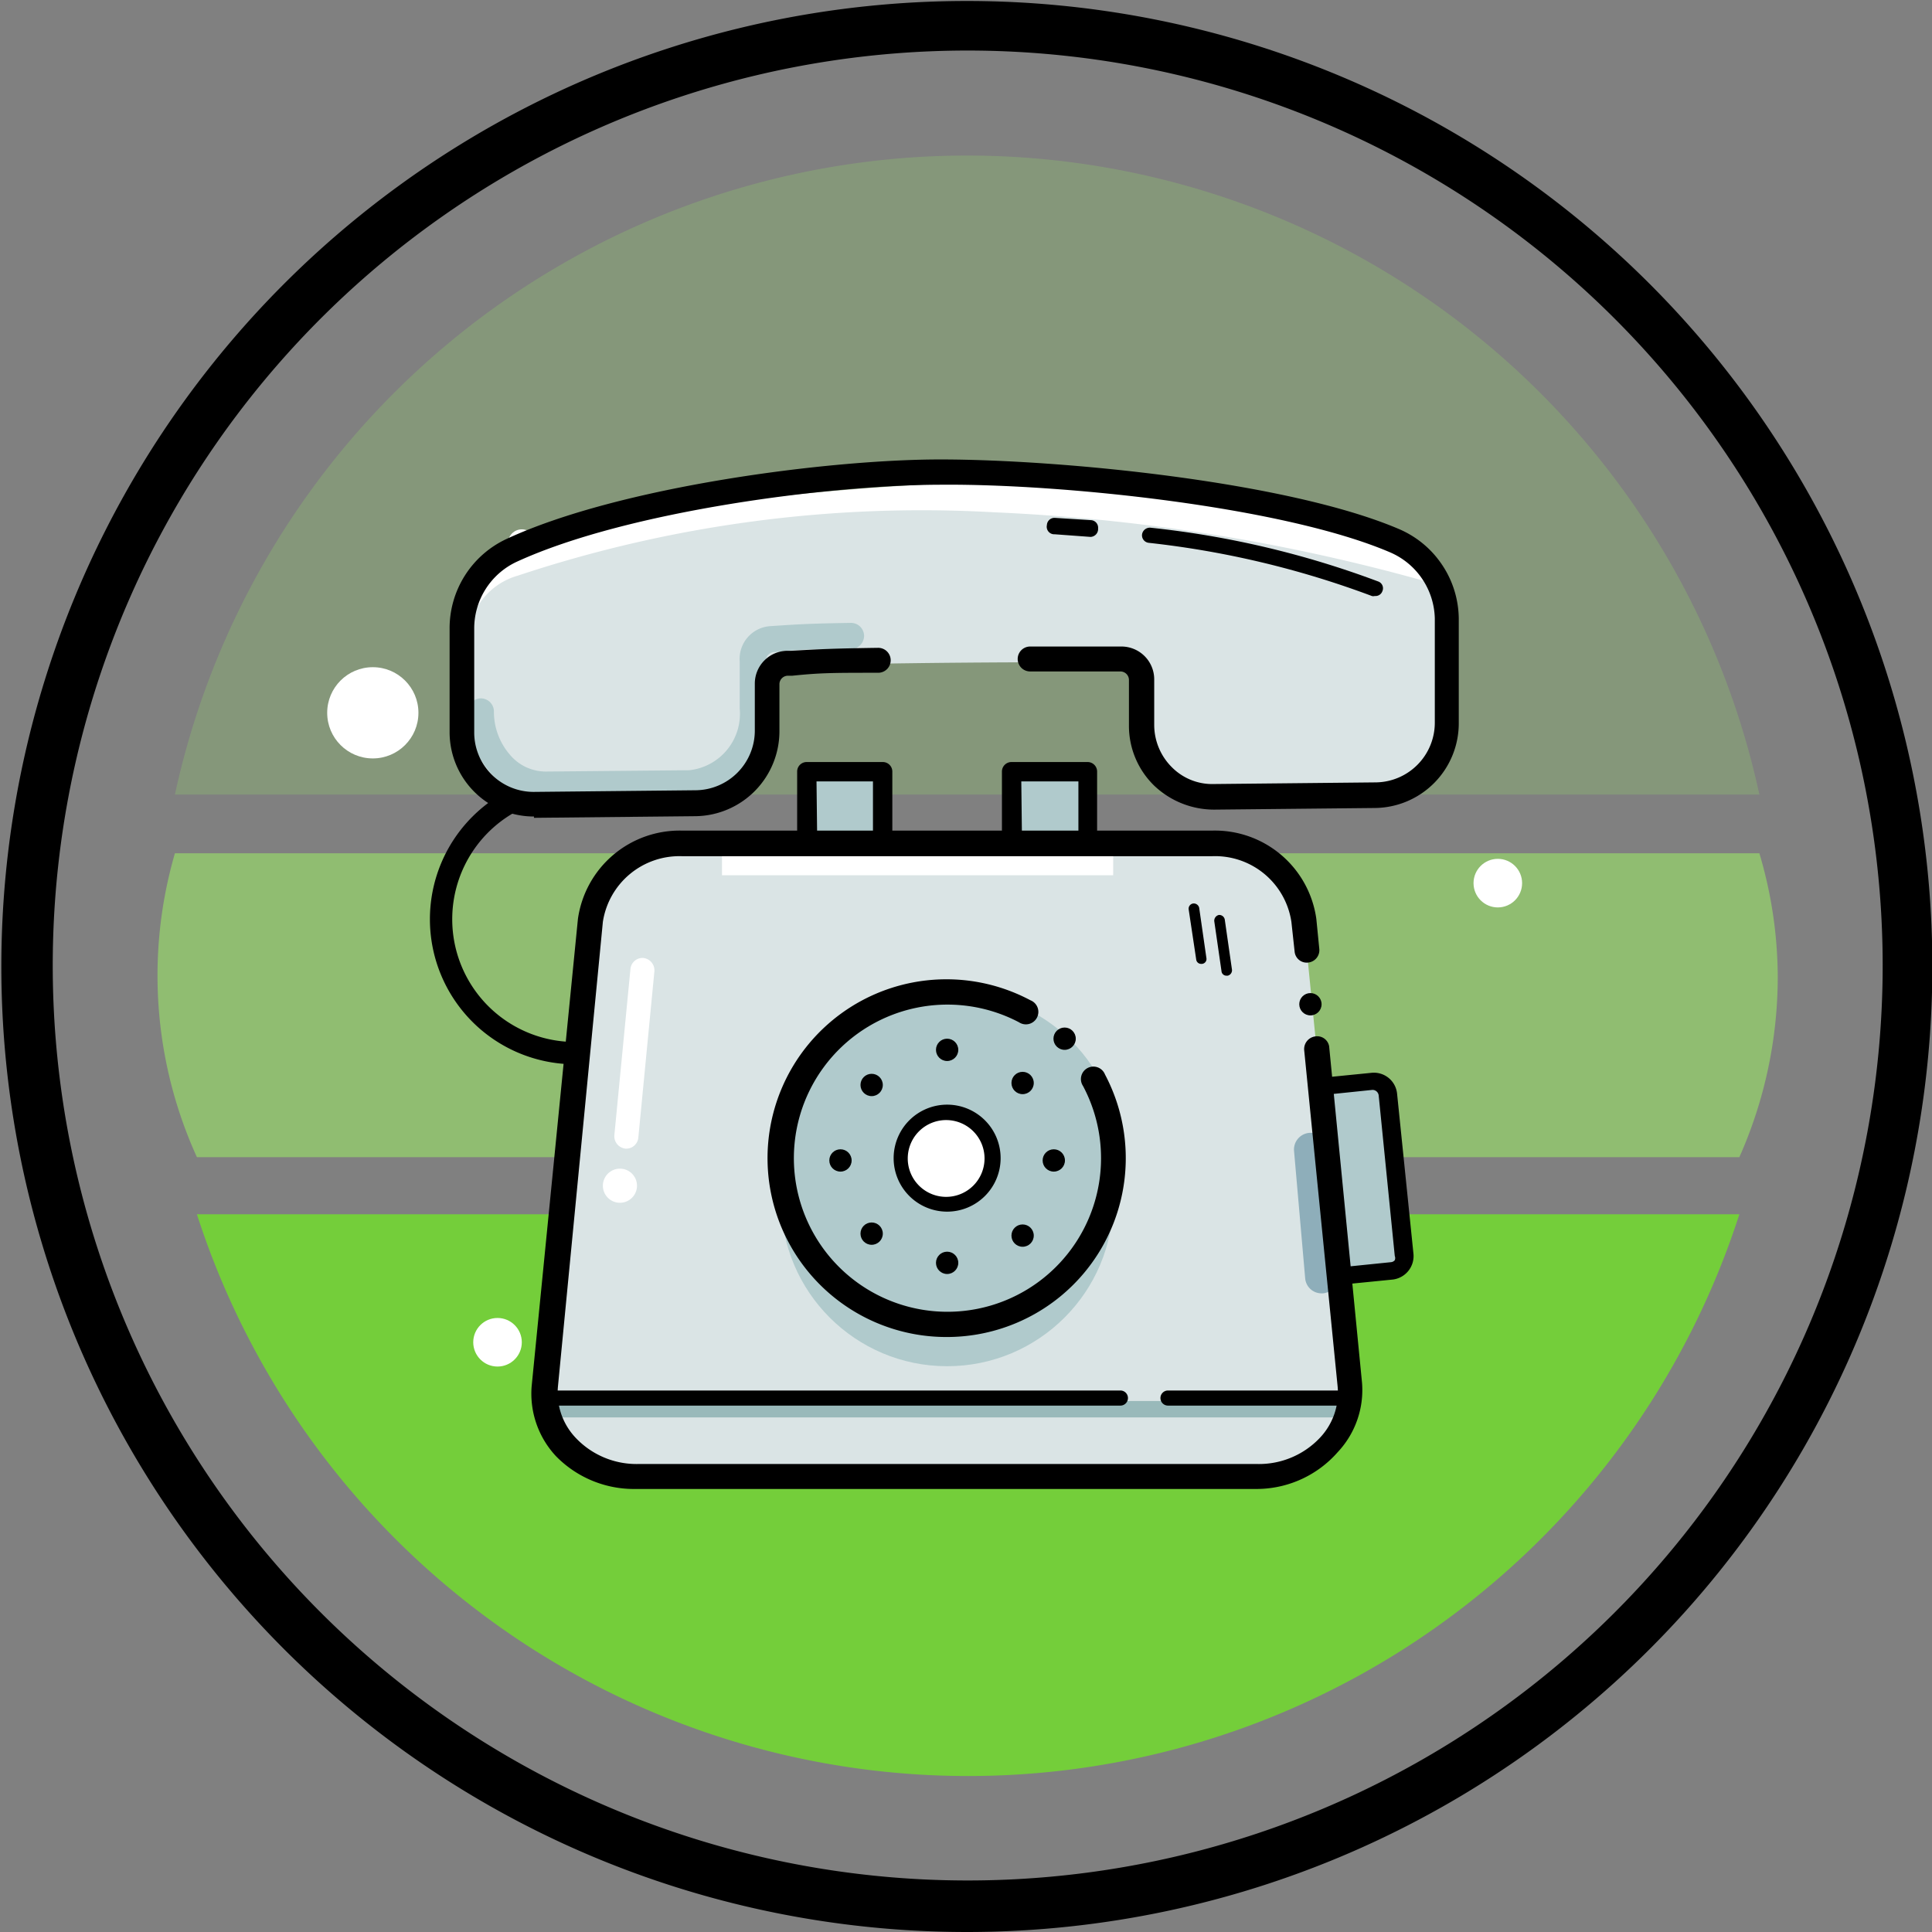 <svg xmlns="http://www.w3.org/2000/svg" viewBox="0 0 58.87 58.87"><rect x="0" y="0" width="58.87" height="58.87" fill="#808080" stroke="none"/><defs><style>.cls-1,.cls-4{fill:#9cef65;isolation:isolate;}.cls-1{opacity:0.55;}.cls-2{fill:#74ce3a;}.cls-3{fill:#b0cacc;}.cls-4{opacity:0.21;}.cls-5{fill:#fff;}.cls-6{fill:#dae4e5;}.cls-7{fill:#99b9ba;}.cls-8{fill:#8eaeba;}</style></defs><g id="Layer_2" data-name="Layer 2"><g id="Layer_1-2" data-name="Layer 1"><path class="cls-1" d="M54.17,29.76A13.52,13.52,0,0,1,53,35.26H6A13.35,13.35,0,0,1,5.33,26H53.61A13.31,13.31,0,0,1,54.17,29.76Z"/><path class="cls-2" d="M6,37H53A24.69,24.69,0,0,1,6,37Z"/><rect class="cls-3" x="39.6" y="33.04" width="2.97" height="5.81" transform="translate(-3.41 4.32) rotate(-5.78)"/><path d="M39.89,39.24a.25.25,0,0,1-.16-.06.23.23,0,0,1-.1-.17l-.58-5.78a.27.27,0,0,1,.23-.29h0l2.51-.25a.71.71,0,0,1,.78.63h0l.5,4.89a.72.72,0,0,1-.64.78h0l-2.51.25Zm-.29-5.8.53,5.25,2.25-.23a.17.17,0,0,0,.12-.06.17.17,0,0,0,0-.13l-.49-4.89a.19.19,0,0,0-.19-.17h0Z"/><path d="M29.48,58.87a29.42,29.42,0,1,1,28-20.45A29.42,29.42,0,0,1,29.48,58.87Zm0-57.33a27.88,27.88,0,1,0,27.26,22A27.89,27.89,0,0,0,29.48,1.54Z"/><path d="M17.52,32.43a4.42,4.42,0,0,1,0-8.84h0a.34.34,0,0,1,.33.34.34.34,0,0,1-.33.34,3.74,3.74,0,1,0,0,7.48h0a.34.34,0,0,1,.34.34A.35.35,0,0,1,17.52,32.43Z"/><path class="cls-4" d="M53.61,24.21H5.33a24.7,24.7,0,0,1,48.28,0Z"/><rect class="cls-3" x="24.59" y="23.51" width="2.31" height="2.31"/><rect class="cls-3" x="30.82" y="23.51" width="2.31" height="2.31"/><circle class="cls-5" cx="37.18" cy="15.56" r="0.42"/><circle class="cls-5" cx="15.9" cy="16.55" r="0.42"/><circle class="cls-5" cx="37.91" cy="39.38" r="0.74"/><circle class="cls-5" cx="11.36" cy="21.72" r="1.39"/><circle class="cls-5" cx="45.64" cy="26.91" r="0.74"/><circle class="cls-5" cx="15.16" cy="40.9" r="0.74"/><path d="M26.9,26.12H24.59a.29.29,0,0,1-.3-.29V23.51a.29.29,0,0,1,.3-.29H26.9a.29.29,0,0,1,.29.29v2.32A.29.29,0,0,1,26.9,26.12Zm-2-.59H26.6V23.81H24.88Z"/><path d="M33.14,26.12H30.82a.29.29,0,0,1-.29-.29V23.51a.29.29,0,0,1,.29-.29h2.32a.29.29,0,0,1,.29.29v2.32A.29.29,0,0,1,33.14,26.12Zm-2-.59h1.72V23.81H31.12Z"/><path class="cls-6" d="M38.33,45H19.39a2.68,2.68,0,0,1-2.81-2.53v-.24L18,28.07a2.72,2.72,0,0,1,2.81-2.35H36.92a2.72,2.72,0,0,1,2.81,2.35l1.41,14.15A2.67,2.67,0,0,1,38.57,45Z"/><path class="cls-5" d="M34.35,19.23c-2-.05-8.14,0-10.14.09a.59.59,0,0,0-.61.53l-.2,1.65a2,2,0,0,1-2.18,1.79l-4.93.05a2,2,0,0,1-2.21-1.73l.18-3.06a2.11,2.11,0,0,1,1.52-1.93c3.33-1.23,10.92-1.89,14.51-1.93a43.17,43.17,0,0,1,12.43,1.65,2.11,2.11,0,0,1,1.56,1.89l-.18,3.06a2,2,0,0,1-2.17,1.79L37,23.13a2,2,0,0,1-2.21-1.73L35,19.75A.59.59,0,0,0,34.35,19.23Z"/><path class="cls-6" d="M34.35,20.2c-2-.05-8.13,0-10.14.09a.59.59,0,0,0-.61.53l-.2,1.65a2,2,0,0,1-2.18,1.79l-4.93,0a2,2,0,0,1-2.21-1.73l.18-3.07a2.09,2.09,0,0,1,1.52-1.92,39,39,0,0,1,14.51-1.93A57.92,57.92,0,0,1,43.5,17.73c1,.33.77.65.78,1.47l-.18,3.06a2,2,0,0,1-2.17,1.79L37,24.1a2,2,0,0,1-2.21-1.73l.2-1.65A.6.6,0,0,0,34.35,20.2Z"/><path class="cls-3" d="M16.61,24.32a2.21,2.21,0,0,1-1.67-.78,2.78,2.78,0,0,1-.68-1.85.4.4,0,0,1,.39-.41h0a.4.4,0,0,1,.4.4A2,2,0,0,0,15.54,23a1.43,1.43,0,0,0,1.09.51L21,23.47a1.73,1.73,0,0,0,1.54-1.88l0-1.43a1,1,0,0,1,.92-1.08c.89-.06,1.23-.08,2.47-.1h0a.4.4,0,0,1,.4.4.41.41,0,0,1-.39.4c-1.21,0-1.56,0-2.33.09a.26.26,0,0,0-.27.25v0l0,1.43A2.53,2.53,0,0,1,21,24.27l-4.38.05Z"/><path d="M41.89,18.16a.15.15,0,0,1-.09,0A28.06,28.06,0,0,0,35,16.54a.23.23,0,0,1-.2-.26h0a.24.24,0,0,1,.26-.2A28.14,28.14,0,0,1,42,17.72a.22.22,0,0,1,.12.3A.22.22,0,0,1,41.89,18.16Z"/><path d="M33.23,16.36h0l-1.09-.08A.23.23,0,0,1,31.9,16h0a.23.23,0,0,1,.24-.22l1.11.07a.23.23,0,0,1,.21.25A.24.24,0,0,1,33.23,16.36Z"/><circle class="cls-3" cx="29.07" cy="35.3" r="5.06"/><circle class="cls-3" cx="28.86" cy="36.57" r="5.06"/><circle class="cls-5" cx="28.86" cy="35.36" r="1.4"/><path d="M28.86,36.92a1.63,1.63,0,1,1,1.63-1.62A1.63,1.63,0,0,1,28.86,36.92Zm0-2.79A1.17,1.17,0,1,0,30,35.3h0A1.17,1.17,0,0,0,28.86,34.13Z"/><circle cx="28.86" cy="38.48" r="0.34"/><circle cx="28.86" cy="31.99" r="0.34"/><circle cx="25.61" cy="35.36" r="0.34"/><circle cx="32.11" cy="35.36" r="0.34"/><circle cx="39.93" cy="30.6" r="0.34"/><circle cx="32.44" cy="31.65" r="0.34"/><circle cx="26.56" cy="33.06" r="0.34"/><circle cx="31.16" cy="37.65" r="0.34"/><circle cx="31.16" cy="33" r="0.34"/><circle cx="26.56" cy="37.59" r="0.34"/><path d="M28.86,40.74A5.45,5.45,0,1,1,31.4,30.48a.38.38,0,1,1-.35.67A4.68,4.68,0,1,0,33,33.09a.38.38,0,1,1,.67-.35,5.45,5.45,0,0,1-4.81,8Z"/><rect class="cls-7" x="16.58" y="42.69" width="24.56" height="0.5"/><path d="M41.14,42.83H35.59a.23.23,0,0,1-.23-.23.23.23,0,0,1,.23-.23h5.55a.24.24,0,0,1,.24.23.23.23,0,0,1-.23.23Z"/><path d="M34.14,42.83H16.58a.23.23,0,0,1-.23-.23.23.23,0,0,1,.23-.23H34.14a.23.23,0,0,1,.23.23.23.23,0,0,1-.23.23Z"/><rect class="cls-5" x="22" y="25.67" width="11.92" height="1"/><path class="cls-5" d="M19.06,35h0a.38.38,0,0,1-.34-.41h0l.49-5.06a.37.37,0,0,1,.39-.34h0a.38.38,0,0,1,.34.41h0l-.49,5.07A.37.37,0,0,1,19.06,35Z"/><circle class="cls-5" cx="18.89" cy="36.13" r="0.52"/><path d="M16.27,24.88a2.57,2.57,0,0,1-2.57-2.55l0-3.16a3,3,0,0,1,1.74-2.75C18.89,14.82,25.25,14,28.65,14c3.7,0,10.63.68,14,2.13a3,3,0,0,1,1.8,2.72l0,3.16a2.58,2.58,0,0,1-2.54,2.61L37,24.67a2.65,2.65,0,0,1-1.83-.73,2.54,2.54,0,0,1-.77-1.82l0-1.39a.26.26,0,0,0-.26-.27c-.72,0-1.7,0-2.75,0h0a.38.38,0,0,1,0-.76c1.06,0,2.05,0,2.78,0a1,1,0,0,1,1,1l0,1.39a1.82,1.82,0,0,0,.54,1.29,1.73,1.73,0,0,0,1.29.51l4.94-.05A1.82,1.82,0,0,0,43.72,22l0-3.16a2.25,2.25,0,0,0-1.34-2c-3.27-1.41-10.06-2.1-13.69-2.07-3.34,0-9.56.79-12.95,2.35a2.24,2.24,0,0,0-1.29,2.05l0,3.16a1.81,1.81,0,0,0,1.81,1.8h0l4.93-.05A1.82,1.82,0,0,0,23,22.23h0v-1.4a1,1,0,0,1,1-1h.11c.88-.05,1.27-.07,2.65-.09h0a.38.38,0,0,1,0,.76c-1.36,0-1.75,0-2.62.09H24a.26.26,0,0,0-.25.27v1.4a2.59,2.59,0,0,1-2.55,2.61l-4.93.05Z"/><path d="M37.37,29.73a.15.15,0,0,1-.15-.14L37,28.07a.18.18,0,0,1,.14-.19.17.17,0,0,1,.18.14h0l.22,1.53a.17.17,0,0,1-.13.18Z"/><path d="M36.61,29.37a.15.15,0,0,1-.16-.13l-.23-1.53a.16.16,0,0,1,.14-.18.17.17,0,0,1,.18.13l.22,1.53a.15.15,0,0,1-.13.18Z"/><path class="cls-8" d="M40.27,39.41a.5.5,0,0,1-.5-.46l-.34-3.89a.51.51,0,0,1,.46-.54.5.5,0,0,1,.54.46l.34,3.89a.51.51,0,0,1-.46.54h0Z"/><path d="M38.33,45.37H19.39a3.32,3.32,0,0,1-2.45-1,2.79,2.79,0,0,1-.74-2.13L17.61,28a3.13,3.13,0,0,1,3.19-2.69H36.92A3.12,3.12,0,0,1,40.11,28l.09.91a.38.38,0,0,1-.34.42.37.37,0,0,1-.41-.32v0l-.1-.92a2.35,2.35,0,0,0-2.43-2H20.8a2.36,2.36,0,0,0-2.43,2L17,42.26a2,2,0,0,0,.54,1.55,2.55,2.55,0,0,0,1.89.8H38.33a2.55,2.55,0,0,0,1.89-.8,2,2,0,0,0,.54-1.55L39.74,32a.39.39,0,0,1,.34-.42.37.37,0,0,1,.42.3v0l1,10.23a2.76,2.76,0,0,1-.74,2.14A3.29,3.29,0,0,1,38.33,45.37Z"/></g></g></svg>